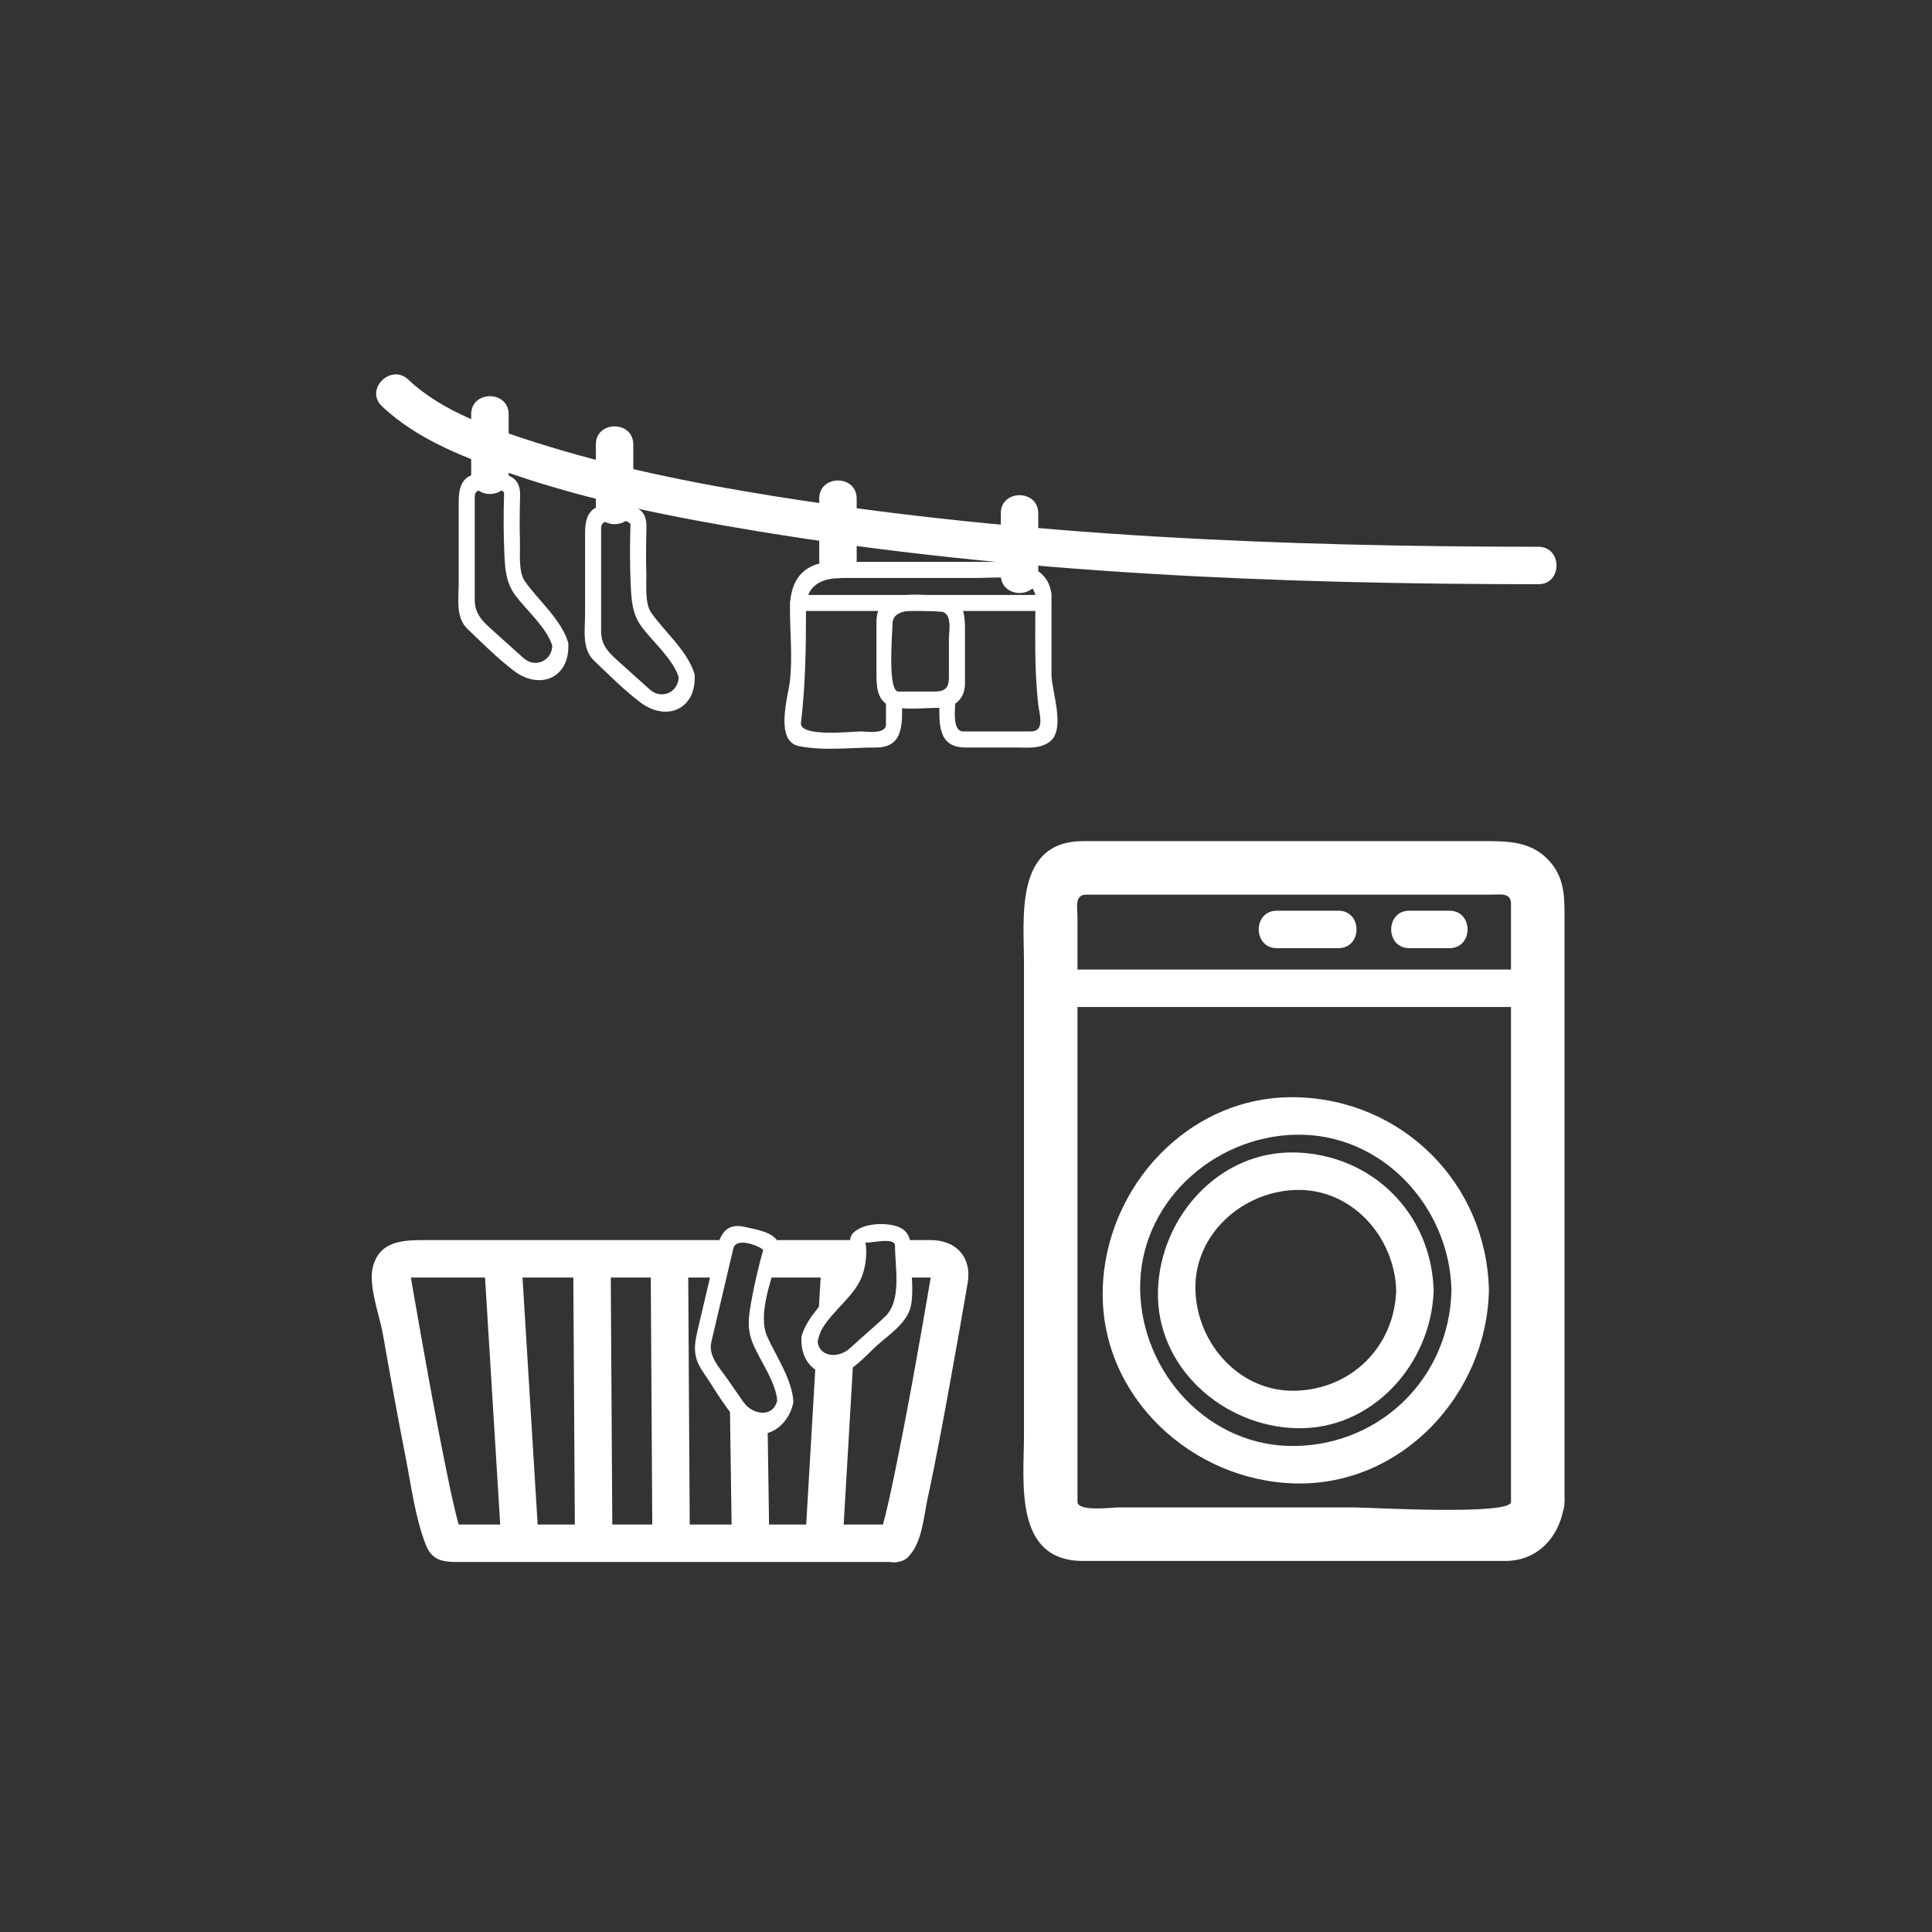 <?xml version="1.0" encoding="iso-8859-1"?>
<!-- Generator: Adobe Illustrator 16.0.0, SVG Export Plug-In . SVG Version: 6.00 Build 0)  -->
<!DOCTYPE svg PUBLIC "-//W3C//DTD SVG 1.1//EN" "http://www.w3.org/Graphics/SVG/1.1/DTD/svg11.dtd">
<svg version="1.1" xmlns="http://www.w3.org/2000/svg" xmlns:xlink="http://www.w3.org/1999/xlink" x="0px" y="0px" width="361px"
	 height="361px" viewBox="0 0 361 361" style="enable-background:new 0 0 361 361;" xml:space="preserve">
<rect x="0" y="0" width="361" height="361" fill="#333333" stroke="none"/>
<g id="scene_x5F_laundry_x5F_room">
	<g>
		<g>
			<path style="fill:#FFFFFF;" d="M287.333,181.167c-30.139,0-60.276,0-90.415,0c-4.514,0-4.514,7,0,7c30.139,0,60.276,0,90.415,0
				C291.847,188.167,291.847,181.167,287.333,181.167L287.333,181.167z"/>
		</g>
	</g>
	<g>
		<g>
			<path style="fill:#FFFFFF;" d="M282.333,280.667c-0.256,2.534-26.718,1-29.19,1c-14.766,0-29.531,0-44.297,0
				c-1.003,0-7.513,0.851-7.513-1.047c0-2.55,0-5.1,0-7.65c0-13.694,0-27.389,0-41.083c0-15.443,0-30.886,0-46.328
				c0-4.735,0-9.471,0-14.206c0-1.563-0.611-4.186,1.582-4.186c25.266,0,50.53,0,75.796,0c1.657,0,3.622-0.436,3.622,1.732
				c0,3.078,0,6.157,0,9.235c0,12.938,0,25.875,0,38.813C282.333,238.188,282.333,259.428,282.333,280.667c0,6.448,10,6.448,10,0
				c0-23.852,0-47.702,0-71.554c0-12.333,0-24.667,0-37c0-3.865,0.178-7.604-2.489-10.836c-3.447-4.179-8.054-4.11-12.887-4.11
				c-24.853,0-49.705,0-74.558,0c-12.849,0-11.066,14.22-11.066,22.828c0,14.641,0,29.282,0,43.923c0,14.757,0,29.515,0,44.272
				c0,8.649-1.989,23.477,11.017,23.477c24.702,0,49.405,0,74.107,0c1.604,0,3.207,0,4.81,0c6.439,0,10.464-5.02,11.066-11
				C292.979,274.252,282.974,274.314,282.333,280.667z"/>
		</g>
	</g>
	<g>
		<g>
			<path style="fill:#FFFFFF;" d="M238.583,177.167c3.833,0,7.667,0,11.5,0c4.514,0,4.514-7,0-7c-3.833,0-7.667,0-11.5,0
				C234.069,170.167,234.069,177.167,238.583,177.167L238.583,177.167z"/>
		</g>
	</g>
	<g>
		<g>
			<path style="fill:#FFFFFF;" d="M263.333,177.167c2.5,0,5,0,7.5,0c4.514,0,4.514-7,0-7c-2.5,0-5,0-7.5,0
				C258.819,170.167,258.819,177.167,263.333,177.167L263.333,177.167z"/>
		</g>
	</g>
	<g>
		<g>
			<path style="fill:#FFFFFF;" d="M271.208,241.104c-0.334,16.106-12.978,28.748-29.083,29.082s-28.758-13.479-29.082-29.082
				c-0.334-16.106,13.479-28.758,29.082-29.082C258.231,211.688,270.884,225.5,271.208,241.104c0.094,4.508,7.094,4.517,7,0
				c-0.414-19.949-16.134-35.668-36.083-36.082c-19.947-0.414-35.681,16.757-36.082,36.082
				c-0.414,19.947,16.757,35.681,36.082,36.082c19.947,0.414,35.682-16.757,36.083-36.082
				C278.302,236.587,271.302,236.596,271.208,241.104z"/>
		</g>
	</g>
	<g>
		<g>
			<path style="fill:#FFFFFF;" d="M260.883,241.104c-0.313,10.461-8.297,18.444-18.758,18.758
				c-10.459,0.313-18.458-8.768-18.757-18.758c-0.313-10.458,8.767-18.459,18.757-18.758
				C252.583,222.032,260.584,231.113,260.883,241.104c0.135,4.504,7.136,4.517,7,0c-0.43-14.331-11.427-25.328-25.758-25.758
				c-14.325-0.429-25.347,12.073-25.757,25.758c-0.429,14.325,12.072,25.348,25.757,25.758
				c14.325,0.429,25.348-12.073,25.758-25.758C268.019,236.587,261.018,236.6,260.883,241.104z"/>
		</g>
	</g>
	<g>
		<g>
			<path style="fill:#FFFFFF;" d="M287.453,102.167c-47.691-0.034-95.762-1.933-142.921-9.475
				c-15.026-2.403-30.048-5.427-44.559-10.062c-8.101-2.587-17.366-5.696-23.665-11.688c-3.269-3.109-8.226,1.833-4.95,4.95
				c6.664,6.338,15.878,9.795,24.423,12.718c14.787,5.058,30.28,8.093,45.669,10.633c48.133,7.945,97.296,9.889,146.003,9.923
				C291.968,109.17,291.967,102.17,287.453,102.167L287.453,102.167z"/>
		</g>
	</g>
	<g>
		<g>
			<path style="fill:#FFFFFF;" d="M187,95.917c0,3.833,0,7.667,0,11.5c0,4.514,7,4.514,7,0c0-3.833,0-7.667,0-11.5
				C194,91.403,187,91.403,187,95.917L187,95.917z"/>
		</g>
	</g>
	<g>
		<g>
			<path style="fill:#FFFFFF;" d="M153.074,93.167c0,3.833,0,7.667,0,11.5c0,4.514,7,4.514,7,0c0-3.833,0-7.667,0-11.5
				C160.074,88.653,153.074,88.653,153.074,93.167L153.074,93.167z"/>
		</g>
	</g>
	<g>
		<g>
			<path style="fill:#FFFFFF;" d="M111.333,83.054c0,3.833,0,7.667,0,11.5c0,4.514,7,4.514,7,0c0-3.833,0-7.667,0-11.5
				C118.333,78.54,111.333,78.54,111.333,83.054L111.333,83.054z"/>
		</g>
	</g>
	<g>
		<g>
			<path style="fill:#FFFFFF;" d="M88.043,77.417c0,3.833,0,7.667,0,11.5c0,4.514,7,4.514,7,0c0-3.833,0-7.667,0-11.5
				C95.043,72.903,88.043,72.903,88.043,77.417L88.043,77.417z"/>
		</g>
	</g>
	<g>
		<g>
			<g>
				<path style="fill:#FFFFFF;" d="M196.423,110.709c-0.832-5.055-6.029-5.716-10.282-5.716c-5.676,0-11.353,0-17.029,0
					c-4.421,0-8.843,0-13.264,0c-5.772,0-8.246,3.455-8.246,8.645c0,4.475,0.513,9.276-0.017,13.715
					c-0.325,2.724-2.888,11.137,1.693,12.062c4.595,0.928,9.752,0.256,14.425,0.256c5.422,0,4.842-4.946,4.842-8.949
					c-0.5,0.5-1,1-1.5,1.5c3.33,0,6.66,0,9.989,0c-0.5-0.5-1-1-1.5-1.5c0,4.002-0.58,8.949,4.842,8.949c3.149,0,6.299,0,9.448,0
					c2.18,0,4.273,0.308,6.154-0.96c3.332-2.247,0.498-9.462,0.498-12.687c0-4.972,0-9.944,0-14.917c0-1.935-3-1.935-3,0
					c0,6.958-0.267,13.873,0.558,20.777c0.192,1.61,1.244,4.786-1.399,4.786c-2.207,0-4.414,0-6.621,0c-2.017,0-4.033,0-6.05,0
					c-2.173,0-1.43-4.642-1.43-5.949c0-0.818-0.682-1.5-1.5-1.5c-3.33,0-6.66,0-9.989,0c-0.818,0-1.5,0.682-1.5,1.5
					c0,1.554,0,3.107,0,4.661c0,1.898-3.692,1.288-4.653,1.288c-1.617,0-11.556,1.149-11.227-1.613
					c0.863-7.228,0.937-14.13,0.937-21.42c0-4.255,2.842-5.645,6.835-5.645c3.892,0,7.783,0,11.674,0c4.597,0,9.195,0,13.792,0
					c3.257,0,9.893-0.946,10.627,3.514C193.844,113.413,196.734,112.602,196.423,110.709z"/>
			</g>
		</g>
		<g>
			<g>
				<path style="fill:#FFFFFF;" d="M175.831,114.264c2.206,0.356,1.478,3.648,1.478,5.095c0,2.403,0,4.807,0,7.209
					c0,2.34-1.073,2.693-3.252,2.693c-2.044,0-4.088,0-6.133,0c-2.182,0-1.154-11.201-1.154-12.712c0-3.628,6.884-2.232,9.459-2.232
					c1.935,0,1.935-3,0-3c-4.409,0-12.459-1.688-12.459,4.838c0,3.298,0,6.596,0,9.895c0,2.825,0.287,5.61,3.68,6.158
					c2.61,0.421,5.518,0.054,8.159,0.054c2.762,0,4.7-1.675,4.7-4.518c0-3.405,0-6.81,0-10.214c0-2.826-0.287-5.61-3.68-6.158
					C174.736,111.065,173.925,113.956,175.831,114.264z"/>
			</g>
		</g>
		<g>
			<g>
				<path style="fill:#FFFFFF;" d="M149.102,114.167c15.292,0,30.583,0,45.875,0c1.935,0,1.935-3,0-3c-15.292,0-30.583,0-45.875,0
					C147.167,111.167,147.167,114.167,149.102,114.167L149.102,114.167z"/>
			</g>
		</g>
	</g>
	<g id="buegeleisen" style="display:none;">
		<g style="display:inline;">
			<g>
				<path style="fill:#FFFFFF;" d="M253.74,279.667c-0.229,2.271-14.503,0.999-16.25,0.999c-1.748,0.001-16.021,1.273-16.25-0.999
					c-0.854-8.468,0-17.463,0-25.963c0-15.986,0-31.973,0-47.959c0-6.066,0-12.134,0-18.2c0-1.625-0.883-6.16,0.293-7.585
					c0.074-0.089-1.234-0.999,0.46,0.139c-0.136-0.091,1.265,1.149,1.655,1.534c1.773,1.746,3.346,3.713,4.839,5.699
					c4.051,5.388,7.639,11.131,11.136,16.887c5.16,8.495,10.021,17.187,14.636,25.99c0.456,0.871-0.519-3.93-0.519-1.035
					c0,1.706,0,3.413,0,5.119c0,5.852,0,11.703,0,17.555C253.74,261.121,253.74,270.394,253.74,279.667c0,6.448,10,6.448,10,0
					c0-12.158,0-24.315,0-36.474c0-4.989,0-9.979,0-14.97c0-3.185-2.927-6.989-4.371-9.643c-7.63-14.024-15.564-28.286-25.678-40.7
					c-3.882-4.765-9.651-10.675-16.31-7.061c-5.069,2.752-6.142,7.44-6.142,12.654c0,27.693,0,55.387,0,83.08
					c0,8.863-2.157,24.112,11.168,24.112c6.34,0,12.68,0,19.021-0.001c5.582,0,13.565,1.337,18.202-2.488
					c2.727-2.25,3.764-5.079,4.109-8.511C264.387,273.252,254.381,273.314,253.74,279.667z"/>
			</g>
		</g>
		<g style="display:inline;">
			<g>
				<path style="fill:#FFFFFF;" d="M281.832,233.332c0,17.778,0,35.557,0,53.335c0,6.448,10,6.448,10,0c0-17.778,0-35.557,0-53.335
					C291.832,226.884,281.832,226.884,281.832,233.332L281.832,233.332z"/>
			</g>
		</g>
		<g style="display:inline;">
			<g>
				<path style="fill:#FFFFFF;" d="M221.083,291.332c21.806,0,43.611,0.001,65.417,0.001c6.448,0,6.448-10,0-10
					c-21.806,0-43.611-0.001-65.417-0.001C214.635,281.332,214.635,291.332,221.083,291.332L221.083,291.332z"/>
			</g>
		</g>
		<g style="display:inline;">
			<g>
				<path style="fill:#FFFFFF;" d="M260.166,237.104c0,6.757,0,13.513,0,20.27c0,4.514,7,4.514,7,0c0-6.757,0-13.513,0-20.27
					C267.166,232.59,260.166,232.59,260.166,237.104L260.166,237.104z"/>
			</g>
		</g>
	</g>
	<g>
		<g>
			<path style="fill:#FFFFFF;" d="M103.194,120.402c0.107,3.015-3.144,4.57-5.416,2.527c-0.396-0.356-0.791-0.711-1.187-1.067
				c-1.374-1.236-2.749-2.472-4.123-3.708c-2-1.799-3.76-3.205-3.76-6.062c0-6.458,0-12.917,0-19.375
				c0-2.248,5.518-1.613,5.483-0.541c-0.119,3.73-0.119,7.466,0.046,11.194c0.128,2.902,0.286,5.494,2.042,7.855
				c2.166,2.913,5.913,6.052,6.968,9.575c0.553,1.848,3.449,1.061,2.893-0.798c-1.265-4.223-5.577-7.85-8.062-11.383
				c-1.276-1.814-0.859-5.388-0.926-7.515c-0.088-2.829-0.045-5.664,0.027-8.492c0.109-4.235-3.305-4.196-6.589-4.196
				c-3.813,0-4.881,1.822-4.881,5.345c0,5.051,0,10.103,0,15.154c0,2.83-0.634,6.446,1.648,8.614
				c2.797,2.657,5.621,5.514,8.697,7.838c4.765,3.6,10.366,1.387,10.141-4.966C106.126,118.473,103.125,118.466,103.194,120.402z"/>
		</g>
	</g>
	<path style="fill:none;stroke:#FFFFFF;stroke-miterlimit:10;" d="M44.239,121.792"/>
	<g>
		<g>
			<path style="fill:#FFFFFF;" d="M126.807,126.289c0.107,3.015-3.144,4.57-5.416,2.527c-0.396-0.356-0.791-0.711-1.187-1.067
				c-1.374-1.236-2.749-2.472-4.123-3.708c-2-1.799-3.76-3.205-3.76-6.062c0-6.458,0-12.917,0-19.375
				c0-2.248,5.518-1.613,5.483-0.541c-0.119,3.73-0.119,7.466,0.046,11.194c0.128,2.902,0.286,5.494,2.042,7.855
				c2.166,2.913,5.913,6.052,6.968,9.575c0.553,1.848,3.449,1.061,2.893-0.798c-1.265-4.223-5.577-7.85-8.062-11.383
				c-1.276-1.814-0.859-5.388-0.926-7.515c-0.088-2.829-0.045-5.664,0.027-8.492c0.109-4.235-3.305-4.196-6.589-4.196
				c-3.813,0-4.881,1.822-4.881,5.345c0,5.051,0,10.103,0,15.154c0,2.83-0.634,6.446,1.648,8.614
				c2.797,2.657,5.621,5.514,8.696,7.838c4.766,3.6,10.367,1.387,10.141-4.966C129.739,124.36,126.738,124.353,126.807,126.289z"/>
		</g>
	</g>
	<g>
		<g>
			<g>
				<path style="fill:#FFFFFF;" d="M145.287,261.436c-0.69,3.675-4.743,2.893-6.355,0.573c-1.016-1.46-2.031-2.92-3.046-4.38
					c-1.4-2.014-3.586-4.253-2.975-6.853c1.368-5.822,2.735-11.644,4.103-17.466c0.584-2.485,5.682-0.099,5.576,0.284
					c-0.993,3.574-1.833,7.198-2.423,10.86c-0.422,2.618-0.418,4.453,0.614,6.838c1.37,3.164,4.243,7.057,4.454,10.541
					c0.116,1.922,3.117,1.934,3,0c-0.248-4.103-3.212-8.394-4.863-12.056c-1.91-4.235,0.935-11.09,2.111-15.386
					c1.089-3.976-3.681-4.519-6.3-5.134c-3.524-0.827-4.63,1.42-5.319,4.354c-1.087,4.626-2.174,9.253-3.26,13.879
					c-0.816,3.473-1.445,5.699,0.794,8.919c2.372,3.41,4.557,7.668,7.797,10.331c3.824,3.145,8.246-0.563,8.987-4.51
					C148.535,260.342,145.644,259.535,145.287,261.436z"/>
			</g>
		</g>
		<g>
			<g>
				<path style="fill:#FFFFFF;" d="M149.752,249.971c-0.171,3.778,1.923,6.771,5.812,6.976c3.058,0.161,6.208-3.66,8.279-5.522
					c2.245-2.019,5.656-4.22,6.337-7.321c0.596-2.711,0.058-6.066,0.058-8.813c0-2.778,0.234-5.377-2.99-6.249
					c-2.313-0.626-6.081-0.407-7.809,1.321c-0.822,0.822-0.65,2.09-0.604,3.131c0.122,2.79-0.828,4.597-2.427,6.652
					c-2.175,2.797-5.584,5.95-6.603,9.428c-0.545,1.86,2.35,2.649,2.893,0.797c1.287-4.393,6.221-7.223,8.134-11.328
					c0.899-1.931,1.262-4.814,0.879-6.938c0.082,0.451,5.526-1.165,5.526,0.663c0,4.094,1.31,10.238-1.869,13.258
					c-1.404,1.334-2.886,2.595-4.327,3.891c-0.765,0.687-1.529,1.374-2.293,2.062c-2.205,1.982-6.161,1.638-5.996-2.005
					C152.839,248.036,149.839,248.044,149.752,249.971z"/>
			</g>
		</g>
		<g>
			<g>
				<path style="fill:#FFFFFF;" d="M136.394,263.494c0.102,6.85,0.203,14.341,0.304,21.189c0.057,3.862,7.057,3.867,7,0
					c-0.102-6.849-0.159-10.776-0.261-17.625c-0.057-3.862-2.14-2.433-7.043-4.277V263.494z"/>
			</g>
			<g>
				<path style="fill:#FFFFFF;" d="M153.476,236.359c-0.227,3.883-0.454,7.764-0.681,11.646c-0.129,2.207-0.258,4.414-0.387,6.621
					c-0.607,10.381-1.213,20.762-1.82,31.142c-0.245,4.195,6.756,4.174,7,0c0.647-11.076,1.141-19.512,1.788-30.588
					c0.257-4.392-7.089,1.521-6.833-2.869c0.368-6.299,7.874-14.949,7.933-15.951C160.721,232.164,153.72,232.188,153.476,236.359
					L153.476,236.359z"/>
			</g>
			<g>
				<g>
					<path style="fill:#FFFFFF;" d="M90.509,236.716c1.032,16.827,2.064,33.654,3.096,50.481c0.275,4.483,7.277,4.511,7,0
						c-1.032-16.827-2.064-33.654-3.096-50.481C97.234,232.232,90.232,232.205,90.509,236.716L90.509,236.716z"/>
				</g>
			</g>
			<g>
				<g>
					<path style="fill:#FFFFFF;" d="M121.587,236.531c0.102,16.833,0.203,33.667,0.304,50.5c0.027,4.513,7.027,4.516,7,0
						c-0.102-16.833-0.203-33.667-0.304-50.5C128.56,232.019,121.56,232.016,121.587,236.531L121.587,236.531z"/>
				</g>
			</g>
			<g>
				<g>
					<path style="fill:#FFFFFF;" d="M107.114,236.531c0.102,16.611,0.203,33.222,0.304,49.833c0.027,4.513,7.027,4.516,7,0
						c-0.102-16.611-0.203-33.222-0.304-49.833C114.087,232.019,107.087,232.016,107.114,236.531L107.114,236.531z"/>
				</g>
			</g>
			<g>
				<path style="fill:#FFFFFF;" d="M144.06,234.044c0,0-0.572,2.04-1.194,4.672c2.735,0,5.469,0,8.203,0c2.857,0,5.714,0,8.571,0
					c0.112-0.181,0.2-0.335,0.229-0.432c1.177-3.839,0.705-5.909,0.705-5.909c0-0.232,0.048-0.453,0.125-0.659h0
					c-6.096,0-12.193,0-18.289,0l0.243,0.058C143.669,232.012,144.298,233.028,144.06,234.044z"/>
				<path style="fill:#FFFFFF;" d="M173.895,231.716c-1.649,0-3.299,0-4.948,0c0.077,0.206,0.125,0.427,0.125,0.659v6.341
					c0.52,0,1.04,0,1.56,0c0.872,0,1.745,0,2.617,0c0.221,0,0.441,0,0.663,0c-2.127,12.45-4.329,24.896-6.882,37.265
					c-0.493,2.387-1.011,4.769-1.587,7.137c-0.143,0.586-0.306,1.166-0.467,1.747c-24.121,0-48.241,0-72.362,0
					c-2.304,0-4.608,0-6.912,0c-0.216-0.774-0.413-1.556-0.603-2.337c-0.807-3.316-1.478-6.667-2.148-10.013
					c-1.568-7.819-2.987-15.668-4.382-23.519c-0.506-2.845-1.003-5.69-1.496-8.537c-0.101-0.581-0.2-1.162-0.3-1.743
					c19.155,0,38.31,0,57.465,0l1.554-6.614c0.032-0.137,0.08-0.265,0.138-0.386c0,0,0,0,0,0c-13.771,0-27.542,0-41.312,0
					c-5.089,0-10.179,0-15.268,0c-4.059,0-8.423,0.155-9.673,4.985c-0.902,3.488,1.251,9.115,1.847,12.493
					c1.375,7.798,2.794,15.589,4.316,23.358c1.039,5.306,1.757,11.081,3.741,16.143c1.332,3.4,4.009,3.169,7.071,3.169
					c13.563,0,27.126,0,40.69,0c13.012,0,26.022,0,39.034,0c0.493,0.122,1.048,0.11,1.66-0.071c0.907-0.168,1.574-0.656,2.018-1.298
					c2.247-2.493,2.62-7.483,3.221-10.253c1.66-7.653,3.063-15.365,4.461-23.07c1.056-5.813,2.079-11.633,3.077-17.457
					C181.612,235.031,178.77,231.716,173.895,231.716z"/>
			</g>
		</g>
	</g>
</g>
<g id="Ebene_1">
</g>
</svg>
